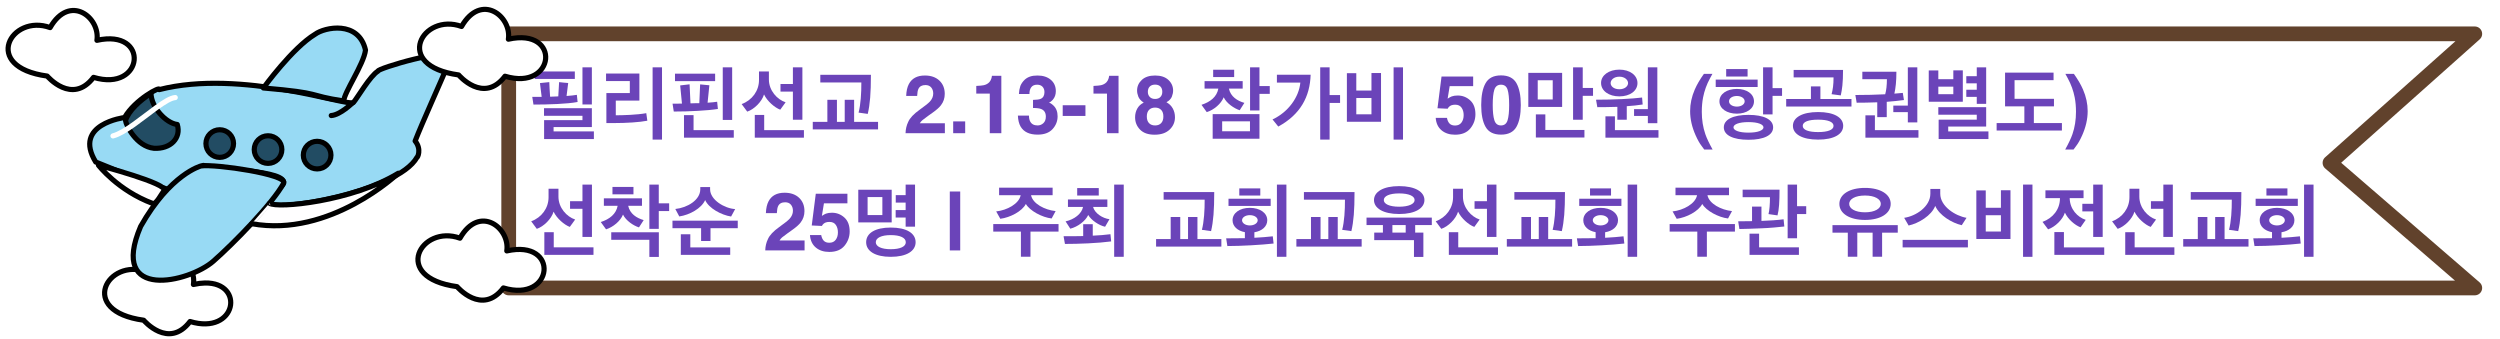 <?xml version="1.0" encoding="UTF-8" standalone="no"?>
<!DOCTYPE svg PUBLIC "-//W3C//DTD SVG 1.1//EN" "http://www.w3.org/Graphics/SVG/1.1/DTD/svg11.dtd">
<!-- Created with Vectornator (http://vectornator.io/) -->
<svg height="100%" stroke-miterlimit="10" style="fill-rule:nonzero;clip-rule:evenodd;stroke-linecap:round;stroke-linejoin:round;" version="1.1" viewBox="0 0 3391.04 460.366" width="100%" xml:space="preserve" xmlns="http://www.w3.org/2000/svg" xmlns:vectornator="http://vectornator.io" xmlns:xlink="http://www.w3.org/1999/xlink">
<defs>
<clipPath id="TextBounds">
<rect height="341.831" width="2487.9" x="717.053" y="73.68"/>
</clipPath>
<filter color-interpolation-filters="sRGB" filterUnits="userSpaceOnUse" height="71.579" id="Filter" width="104.016" x="143.466" y="122.552">
<feGaussianBlur in="SourceGraphic" result="Blur" stdDeviation="2.515"/>
</filter>
</defs>
<style type="text/css">
#cloud-1{
    display: inline-block;
    animation: cloud-a 2s ease-in-out infinite;
    animation-direction: alternate;
    animation-delay: 0.2s;
}
#cloud-2{
    display: inline-block;
    animation: cloud-a 2.1s ease-in-out infinite;
    animation-direction: alternate;
    animation-delay: 0.3s;
}
#cloud-3{
    display: inline-block;
    animation: cloud 1.3s ease-in-out infinite;
    animation-direction: alternate;
    animation-delay: 0.6s;
}
#cloud-4{
    display: inline-block;
    animation: cloud-a 1.5s ease-in-out infinite;
    animation-direction: alternate;
    animation-delay: 0.1s;
}
@keyframes cloud {
  from { transform: translate(0rem, 0rem); }
  to { transform: translate(3rem, 3rem); }
}
@keyframes cloud-a {
  from { transform: translate(-2rem, -2rem); }
  to { transform: translate(0rem, 0rem); }
}
</style>
<g id="레이어-2" vectornator:layerName="레이어 2">
<path d="M690.025 45.906L3356.83 45.906L3160.43 220.88L3356.83 390.591L690.025 390.591L690.025 45.906Z" fill="#ffffff" fill-rule="nonzero" opacity="1" stroke="#61422c" stroke-linecap="butt" stroke-linejoin="round" stroke-width="20"/>
<g fill="#6b44b9" opacity="1" stroke="none">
<path clip-path="url(#TextBounds)" d="M805.563 188.6L805.563 178.26L750.893 178.26L750.893 172.32L802.813 172.32L802.813 146.8L737.913 146.8L737.913 157.03L790.053 157.03L790.053 162.97L738.023 162.97L738.023 188.6L805.563 188.6ZM783.453 138.33L782.463 128.65C778.833 129.31 774.103 129.75 768.493 130.19L770.693 112.59C766.513 112.37 762.443 111.82 758.373 111.38L757.273 130.74C753.863 130.96 750.013 131.07 746.163 131.18C745.723 124.47 745.283 117.98 745.063 111.38C740.773 111.82 736.593 112.37 732.413 112.7C733.183 118.86 733.843 125.13 734.723 131.4L721.963 131.4L723.613 141.85C744.073 141.85 770.033 140.97 783.453 138.33ZM802.813 141.74L802.813 91.36L790.053 91.36L790.053 141.74L802.813 141.74ZM779.713 107.09L779.713 96.97L725.263 96.97L725.263 107.09L779.713 107.09Z"/>
<path clip-path="url(#TextBounds)" d="M885.203 91.36L885.203 189.37L897.963 189.37L897.963 91.36L885.203 91.36ZM876.623 153.51C864.083 155.82 844.613 156.37 835.263 156.37L835.263 136.46L867.273 136.46L867.273 99.72L822.063 99.72L822.063 109.95L854.293 109.95L854.293 126.23L822.503 126.23L822.503 166.93L832.843 166.93C849.453 166.93 867.713 165.83 878.053 163.74L876.623 153.51Z"/>
<path clip-path="url(#TextBounds)" d="M973.753 147.79L972.763 138C969.463 138.55 964.953 138.99 959.783 139.32C960.663 131.4 961.433 123.48 962.203 115.67C958.023 115.34 953.843 114.9 949.663 114.46C949.333 122.82 949.003 131.51 948.563 139.98L943.723 139.98L936.573 140.2C936.133 131.62 935.693 122.93 935.363 114.35L922.603 115.89C923.483 124.03 924.143 132.39 925.023 140.53C920.843 140.64 916.553 140.64 912.263 140.64L913.913 151.31C934.593 151.31 960.333 149.99 973.753 147.79ZM995.313 186.73L995.313 176.5L940.753 176.5L940.753 156.15L927.773 156.15L927.773 186.73L995.313 186.73ZM993.113 162.64L993.113 91.36L980.353 91.36L980.353 162.64L993.113 162.64ZM970.013 110.06L970.013 99.94L915.563 99.94L915.563 110.06L970.013 110.06Z"/>
<path clip-path="url(#TextBounds)" d="M1065.6 138.77C1054.16 135.03 1042.94 122.82 1042.94 107.86L1042.94 96.97L1029.52 96.97L1029.52 108.52C1029.52 123.15 1020.28 135.91 1005.98 141.19L1013.57 151.42C1022.81 148.34 1033.37 138.11 1036.34 128.1C1040.63 137.23 1050.86 146.03 1058.34 148.78C1060.65 145.48 1063.18 142.18 1065.6 138.77ZM1088.37 162.42L1088.37 91.36L1075.5 91.36L1075.5 113.91L1058.67 113.91L1058.67 124.25L1075.5 124.25L1075.5 162.42L1088.37 162.42ZM1090.46 186.73L1090.46 176.5L1036.56 176.5L1036.56 155.93L1023.8 155.93L1023.8 186.73L1090.46 186.73Z"/>
<path clip-path="url(#TextBounds)" d="M1191 175.51L1191 165.28L1158.55 165.28L1158.55 135.36L1145.79 135.36L1145.79 165.28L1135.23 165.28L1135.23 135.36L1122.25 135.36L1122.25 165.28L1102.45 165.28L1102.45 175.51L1191 175.51ZM1181.32 101.48L1112.68 101.48L1112.68 111.82L1168.34 111.82C1168.45 125.9 1167.46 141.74 1164.6 152.74L1177.03 154.5C1180.11 141.41 1181.32 126.34 1181.32 101.48Z"/>
<path clip-path="url(#TextBounds)" d="M1263.11 118.644C1261.28 116.459 1258.67 115.367 1255.27 115.367C1250.61 115.367 1247.44 117.104 1245.76 120.577C1244.79 122.582 1244.22 125.769 1244.04 130.138L1229.16 130.138C1229.41 123.513 1230.61 118.16 1232.76 114.078C1236.84 106.308 1244.09 102.423 1254.51 102.423C1262.75 102.423 1269.3 104.706 1274.17 109.271C1279.04 113.836 1281.48 119.879 1281.48 127.398C1281.48 133.163 1279.76 138.284 1276.32 142.76C1274.06 145.732 1270.36 149.044 1265.2 152.696L1259.08 157.047C1255.25 159.768 1252.62 161.738 1251.21 162.955C1249.8 164.173 1248.6 165.587 1247.64 167.198L1281.64 167.198L1281.64 180.68L1228.3 180.68C1228.45 175.094 1229.65 169.991 1231.9 165.372C1234.09 160.18 1239.24 154.684 1247.37 148.883C1254.42 143.834 1258.99 140.217 1261.07 138.033C1264.25 134.631 1265.85 130.908 1265.85 126.861C1265.85 123.567 1264.93 120.828 1263.11 118.644Z"/>
<path clip-path="url(#TextBounds)" d="M1292.92 164.674L1309.19 164.674L1309.19 180.68L1292.92 180.68L1292.92 164.674Z"/>
<path clip-path="url(#TextBounds)" d="M1358.23 180.68L1342.55 180.68L1342.55 126.969L1324.23 126.969L1324.23 116.549C1329.06 116.334 1332.45 116.012 1334.38 115.582C1337.46 114.902 1339.97 113.541 1341.9 111.5C1343.23 110.103 1344.23 108.242 1344.91 105.914C1345.3 104.518 1345.5 103.479 1345.5 102.799L1358.23 102.799L1358.23 180.68Z"/>
<path clip-path="url(#TextBounds)" d="M1398.83 118.321C1397.12 120.613 1396.29 123.674 1396.36 127.506L1382.08 127.506C1382.22 123.639 1382.88 119.968 1384.06 116.495C1385.32 113.451 1387.29 110.641 1389.97 108.062C1391.98 106.236 1394.36 104.84 1397.12 103.873C1399.87 102.906 1403.26 102.423 1407.27 102.423C1414.71 102.423 1420.72 104.347 1425.29 108.197C1429.85 112.046 1432.14 117.211 1432.14 123.692C1432.14 128.276 1430.77 132.143 1428.05 135.294C1426.33 137.263 1424.54 138.606 1422.68 139.322C1424.08 139.322 1426.08 140.522 1428.7 142.921C1432.6 146.537 1434.55 151.479 1434.55 157.745C1434.55 164.334 1432.27 170.125 1427.7 175.121C1423.14 180.116 1416.38 182.613 1407.43 182.613C1396.4 182.613 1388.74 179.015 1384.44 171.817C1382.18 167.986 1380.93 162.973 1380.68 156.778L1395.72 156.778C1395.72 159.894 1396.22 162.472 1397.22 164.513C1399.09 168.272 1402.47 170.152 1407.37 170.152C1410.38 170.152 1413.01 169.123 1415.24 167.064C1417.48 165.005 1418.6 162.042 1418.6 158.175C1418.6 153.054 1416.52 149.635 1412.37 147.916C1410.01 146.949 1406.28 146.466 1401.2 146.466L1401.2 135.509C1406.17 135.437 1409.65 134.954 1411.62 134.059C1415.02 132.555 1416.72 129.511 1416.72 124.928C1416.72 121.956 1415.85 119.539 1414.12 117.677C1412.38 115.815 1409.93 114.884 1406.78 114.884C1403.17 114.884 1400.52 116.03 1398.83 118.321Z"/>
<path clip-path="url(#TextBounds)" d="M1441.48 142.76L1472.31 142.76L1472.31 157.262L1441.48 157.262L1441.48 142.76Z"/>
<path clip-path="url(#TextBounds)" d="M1517.21 180.68L1501.53 180.68L1501.53 126.969L1483.21 126.969L1483.21 116.549C1488.05 116.334 1491.43 116.012 1493.37 115.582C1496.45 114.902 1498.95 113.541 1500.89 111.5C1502.21 110.103 1503.21 108.242 1503.89 105.914C1504.29 104.518 1504.48 103.479 1504.48 102.799L1517.21 102.799L1517.21 180.68Z"/>
<path clip-path="url(#TextBounds)" d="M1546.38 175.792C1541.9 171.209 1539.66 165.641 1539.66 159.088C1539.66 154.719 1540.66 150.763 1542.65 147.218C1544.63 143.673 1547.54 141.005 1551.37 139.215C1547.61 136.708 1545.17 133.996 1544.04 131.078C1542.91 128.159 1542.35 125.429 1542.35 122.887C1542.35 117.229 1544.48 112.404 1548.74 108.412C1553 104.419 1559.02 102.423 1566.79 102.423C1574.56 102.423 1580.57 104.419 1584.84 108.412C1589.1 112.404 1591.23 117.229 1591.23 122.887C1591.23 125.429 1590.66 128.159 1589.54 131.078C1588.41 133.996 1585.96 136.529 1582.2 138.678C1586.03 140.826 1588.92 143.673 1590.85 147.218C1592.78 150.763 1593.75 154.719 1593.75 159.088C1593.75 165.641 1591.33 171.218 1586.47 175.819C1581.62 180.42 1574.85 182.721 1566.14 182.721C1557.44 182.721 1550.85 180.411 1546.38 175.792ZM1555.56 158.067C1555.56 161.899 1556.56 164.871 1558.54 166.983C1560.53 169.096 1563.28 170.152 1566.79 170.152C1570.3 170.152 1573.05 169.096 1575.03 166.983C1577.02 164.871 1578.01 161.899 1578.01 158.067C1578.01 154.093 1577 151.076 1574.98 149.017C1572.96 146.958 1570.23 145.929 1566.79 145.929C1563.35 145.929 1560.62 146.958 1558.6 149.017C1556.57 151.076 1555.56 154.093 1555.56 158.067ZM1559.59 131.534C1561.31 133.325 1563.71 134.22 1566.79 134.22C1569.9 134.22 1572.31 133.325 1574.01 131.534C1575.71 129.744 1576.56 127.434 1576.56 124.605C1576.56 121.526 1575.71 119.118 1574.01 117.381C1572.31 115.645 1569.9 114.776 1566.79 114.776C1563.71 114.776 1561.3 115.645 1559.56 117.381C1557.83 119.118 1556.96 121.526 1556.96 124.605C1556.96 127.434 1557.84 129.744 1559.59 131.534Z"/>
<path clip-path="url(#TextBounds)" d="M1708.36 188.16L1708.36 154.83L1644.89 154.83L1644.89 188.16L1708.36 188.16ZM1633.89 120.18L1652.59 120.18C1650.5 131.4 1641.81 138.22 1629.71 142.18C1632.13 145.48 1634.55 148.78 1636.86 152.08C1646.54 149.11 1656.33 140.75 1659.85 131.95C1663.81 140.31 1674.04 147.02 1681.52 149.55L1687.9 139.54C1678.33 136.79 1669.2 131.07 1666.89 120.18L1685.59 120.18L1685.59 110.06L1633.89 110.06L1633.89 120.18ZM1722.33 127.33L1722.33 116.77L1708.36 116.77L1708.36 91.36L1695.6 91.36L1695.6 149.88L1708.36 149.88L1708.36 127.33L1722.33 127.33ZM1695.49 178.04L1657.76 178.04L1657.76 164.62L1695.49 164.62L1695.49 178.04ZM1645.55 104.56L1674.04 104.56L1674.04 94.55L1645.55 94.55L1645.55 104.56Z"/>
<path clip-path="url(#TextBounds)" d="M1817.7 139.65L1817.7 128.98L1803.51 128.98L1803.51 91.36L1790.75 91.36L1790.75 189.37L1803.51 189.37L1803.51 139.65L1817.7 139.65ZM1777.77 101.37L1732.01 101.37L1732.01 112.04L1763.8 112.04C1762.04 131.62 1747.41 152.19 1726.07 161.98L1733.88 171.66C1763.91 155.38 1776.89 130.96 1777.77 101.37Z"/>
<path clip-path="url(#TextBounds)" d="M1903.06 189.37L1903.06 91.36L1890.3 91.36L1890.3 189.37L1903.06 189.37ZM1873.25 165.17L1873.25 99.06L1860.27 99.06L1860.27 122.82L1839.7 122.82L1839.7 99.28L1826.94 99.28L1826.94 165.17L1873.25 165.17ZM1860.27 155.05L1839.7 155.05L1839.7 132.94L1860.27 132.94L1860.27 155.05Z"/>
<path clip-path="url(#TextBounds)" d="M1973.84 142.008C1971.98 142.008 1970.37 142.241 1969.01 142.706C1966.61 143.565 1964.8 145.159 1963.58 147.486L1949.83 146.842L1955.31 103.819L1998.22 103.819L1998.22 116.817L1966.37 116.817L1963.58 133.844C1965.94 132.304 1967.79 131.284 1969.11 130.782C1971.33 129.959 1974.04 129.547 1977.22 129.547C1983.67 129.547 1989.29 131.713 1994.09 136.046C1998.89 140.379 2001.29 146.681 2001.29 154.952C2001.29 162.149 1998.98 168.577 1994.36 174.234C1989.74 179.892 1982.83 182.721 1973.63 182.721C1966.21 182.721 1960.13 180.733 1955.36 176.759C1950.6 172.784 1947.95 167.145 1947.41 159.84L1962.67 159.84C1963.28 163.17 1964.44 165.739 1966.16 167.547C1967.88 169.356 1970.38 170.26 1973.68 170.26C1977.47 170.26 1980.37 168.926 1982.35 166.258C1984.34 163.591 1985.33 160.234 1985.33 156.187C1985.33 152.213 1984.4 148.856 1982.54 146.117C1980.68 143.377 1977.78 142.008 1973.84 142.008Z"/>
<path clip-path="url(#TextBounds)" d="M2035.98 182.613C2026.07 182.613 2019.11 179.14 2015.12 172.193C2011.12 165.247 2009.13 155.346 2009.13 142.491C2009.13 129.636 2011.12 119.718 2015.12 112.735C2019.11 105.753 2026.07 102.262 2035.98 102.262C2045.9 102.262 2052.87 105.753 2056.88 112.735C2060.85 119.718 2062.84 129.636 2062.84 142.491C2062.84 155.346 2060.84 165.247 2056.85 172.193C2052.86 179.14 2045.9 182.613 2035.98 182.613ZM2044.95 163.009C2046.35 158.282 2047.05 151.443 2047.05 142.491C2047.05 133.11 2046.34 126.163 2044.93 121.651C2043.51 117.14 2040.53 114.884 2035.98 114.884C2031.44 114.884 2028.43 117.14 2026.96 121.651C2025.49 126.163 2024.76 133.11 2024.76 142.491C2024.76 151.443 2025.49 158.291 2026.96 163.036C2028.43 167.78 2031.44 170.152 2035.98 170.152C2040.53 170.152 2043.52 167.771 2044.95 163.009Z"/>
<path clip-path="url(#TextBounds)" d="M2146.84 91.36L2133.75 91.36L2133.75 162.42L2146.84 162.42L2146.84 129.97L2160.81 129.97L2160.81 119.3L2146.84 119.3L2146.84 91.36ZM2149.15 186.51L2149.15 176.28L2096.13 176.28L2096.13 155.16L2083.26 155.16L2083.26 186.51L2149.15 186.51ZM2118.9 145.04L2118.9 98.84L2073.03 98.84L2073.03 145.04L2118.9 145.04ZM2106.14 134.92L2085.79 134.92L2085.79 108.85L2106.14 108.85L2106.14 134.92Z"/>
<path clip-path="url(#TextBounds)" d="M2221.09 112.7C2221.09 102.14 2210.86 94.44 2196.56 94.44C2182.26 94.44 2171.7 102.14 2171.7 112.48C2171.7 123.26 2182.26 130.74 2196.56 130.74C2210.86 130.74 2221.09 123.26 2221.09 112.7ZM2216.47 157.25L2235.17 157.25L2235.17 167.15L2248.04 167.15L2248.04 91.36L2235.17 91.36L2235.17 148.01L2216.47 148.01L2216.47 157.25ZM2249.58 186.73L2249.58 176.5L2190.51 176.5L2190.51 157.8L2177.64 157.8L2177.64 186.73L2249.58 186.73ZM2206.57 162.42L2206.57 144.05C2214.16 143.5 2221.42 142.84 2228.13 141.74L2227.36 132.28C2213.61 134.04 2188.97 135.25 2164.88 135.25C2165.54 138.55 2166.09 142.07 2166.64 145.37C2174.01 145.37 2183.58 145.26 2193.81 144.93L2193.81 162.42L2206.57 162.42ZM2208.33 112.7C2208.33 116.99 2203.82 121.06 2196.56 121.06C2189.08 121.06 2184.68 116.99 2184.68 112.7C2184.68 108.41 2189.08 104.01 2196.56 104.01C2203.82 104.01 2208.33 108.41 2208.33 112.7Z"/>
<path clip-path="url(#TextBounds)" d="M2311.68 202.862L2307.87 197.652C2305.4 194.501 2302.77 189.811 2299.98 183.58C2295 172.444 2292.51 161.487 2292.51 150.709C2292.51 140.898 2294.6 131.158 2298.79 121.49C2301.62 114.902 2305.76 107.812 2311.2 100.221L2322.75 100.221L2319.47 106.236C2314.96 114.508 2311.83 123.173 2310.07 132.232C2308.93 138.176 2308.35 144.658 2308.35 151.676C2308.35 162.633 2309.95 172.713 2313.13 181.915C2315 187.358 2318.29 194.34 2323.02 202.862L2311.68 202.862Z"/>
<path clip-path="url(#TextBounds)" d="M2417.2 130.08L2417.2 119.52L2404.33 119.52L2404.33 91.36L2391.46 91.36L2391.46 155.16L2404.33 155.16L2404.33 130.08L2417.2 130.08ZM2405.1 172.76C2405.1 162.09 2392.56 155.82 2371.66 155.82C2350.76 155.82 2338.22 162.09 2338.22 172.76C2338.22 183.43 2350.76 189.59 2371.66 189.59C2392.56 189.59 2405.1 183.43 2405.1 172.76ZM2371.66 165.61C2384.53 165.61 2392.01 168.69 2392.01 172.76C2392.01 176.83 2384.53 179.91 2371.66 179.91C2358.68 179.91 2351.31 176.83 2351.31 172.76C2351.31 168.69 2358.68 165.61 2371.66 165.61ZM2384.09 117.98L2384.09 107.97L2327.22 107.97L2327.22 117.98L2384.09 117.98ZM2341.41 103.79L2370.45 103.79L2370.45 93.67L2341.41 93.67L2341.41 103.79ZM2379.14 137.45C2379.14 127.33 2369.24 120.62 2355.93 120.62C2342.4 120.62 2332.28 127.33 2332.28 137.45C2332.28 147.46 2342.4 154.17 2355.93 154.17C2369.24 154.17 2379.14 147.46 2379.14 137.45ZM2345.26 137.45C2345.26 133.05 2349.99 130.19 2355.93 130.19C2361.54 130.19 2366.49 133.05 2366.49 137.45C2366.49 141.74 2361.54 144.6 2355.93 144.6C2350.1 144.6 2345.26 141.74 2345.26 137.45Z"/>
<path clip-path="url(#TextBounds)" d="M2500.14 170.67C2500.14 159.34 2487.71 151.97 2466.15 151.97C2444.48 151.97 2431.94 159.34 2431.94 170.67C2431.94 182 2444.48 189.37 2466.15 189.37C2487.71 189.37 2500.14 182 2500.14 170.67ZM2511.36 144.49L2511.36 134.26L2469.23 134.26L2469.23 117.21L2456.36 117.21L2456.36 134.26L2422.81 134.26L2422.81 144.49L2511.36 144.49ZM2499.92 94.88L2432.93 94.88L2432.93 105L2487.05 105C2487.05 115.34 2486.06 121.17 2484.41 127.77C2488.59 128.21 2492.77 128.87 2496.84 129.42C2498.6 121.39 2499.92 113.14 2499.92 94.88ZM2487.05 170.78C2487.05 176.28 2478.91 179.14 2466.15 179.14C2453.28 179.14 2445.25 176.28 2445.25 170.78C2445.25 165.06 2453.28 162.31 2466.15 162.31C2478.91 162.31 2487.05 165.06 2487.05 170.78Z"/>
<path clip-path="url(#TextBounds)" d="M2559.21 158.9L2559.21 138.11C2567.46 137.45 2575.6 136.68 2582.53 135.69L2580.99 126.01C2577.8 126.34 2574.06 126.67 2569.55 127C2571.31 119.3 2572.3 110.17 2572.3 97.3L2526.1 97.3L2526.1 107.42L2559.43 107.42C2559.43 115.89 2558.55 122.71 2557.12 127.88C2544.69 128.54 2530.17 128.87 2516.64 128.87C2517.19 132.39 2517.74 135.8 2518.4 139.32C2525.66 139.32 2535.67 139.21 2546.34 138.77L2546.34 158.9L2559.21 158.9ZM2568.12 152.08L2587.81 152.08L2587.81 166.05L2600.68 166.05L2600.68 91.36L2587.81 91.36L2587.81 143.28L2568.12 143.28L2568.12 152.08ZM2602.22 186.73L2602.22 176.5L2543.15 176.5L2543.15 156.48L2530.28 156.48L2530.28 186.73L2602.22 186.73Z"/>
<path clip-path="url(#TextBounds)" d="M2694.07 140.86L2694.07 91.36L2681.31 91.36L2681.31 103.35L2667.12 103.35L2667.12 113.03L2681.31 113.03L2681.31 121.72L2667.12 121.72L2667.12 131.4L2681.31 131.4L2681.31 140.86L2694.07 140.86ZM2697.15 188.6L2697.15 178.26L2642.59 178.26L2642.59 171.66L2694.07 171.66L2694.07 145.37L2629.17 145.37L2629.17 155.6L2681.31 155.6L2681.31 162.31L2629.61 162.31L2629.61 188.6L2697.15 188.6ZM2662.39 138L2662.39 95.43L2649.52 95.43L2649.52 107.42L2629.17 107.42L2629.17 95.54L2616.19 95.54L2616.19 138L2662.39 138ZM2649.52 127.77L2629.17 127.77L2629.17 117.54L2649.52 117.54L2649.52 127.77Z"/>
<path clip-path="url(#TextBounds)" d="M2786.03 144.27L2786.03 134.04L2732.57 134.04L2732.57 108.74L2785.48 108.74L2785.48 98.51L2719.7 98.51L2719.7 144.27L2745.88 144.27L2745.88 166.93L2708.26 166.93L2708.26 177.05L2796.81 177.05L2796.81 166.93L2758.75 166.93L2758.75 144.27L2786.03 144.27Z"/>
<path clip-path="url(#TextBounds)" d="M2816.38 197.652L2812.57 202.862L2801.24 202.862C2805.96 194.34 2809.26 187.358 2811.12 181.915C2814.31 172.713 2815.9 162.633 2815.9 151.676C2815.9 144.658 2815.33 138.176 2814.18 132.232C2812.43 123.173 2809.29 114.508 2804.78 106.236L2801.51 100.221L2813.05 100.221C2818.5 107.812 2822.63 114.902 2825.46 121.49C2829.65 131.158 2831.75 140.898 2831.75 150.709C2831.75 161.487 2829.26 172.444 2824.28 183.58C2821.49 189.811 2818.85 194.501 2816.38 197.652Z"/>
<path clip-path="url(#TextBounds)" d="M780.153 297.77C768.713 294.03 757.493 281.82 757.493 266.86L757.493 255.97L744.073 255.97L744.073 267.52C744.073 282.15 734.833 294.91 720.533 300.19L728.123 310.42C737.363 307.34 747.923 297.11 750.893 287.1C755.183 296.23 765.413 305.03 772.893 307.78C775.203 304.48 777.733 301.18 780.153 297.77ZM802.923 321.42L802.923 250.36L790.053 250.36L790.053 272.91L773.223 272.91L773.223 283.25L790.053 283.25L790.053 321.42L802.923 321.42ZM805.013 345.73L805.013 335.5L751.113 335.5L751.113 314.93L738.353 314.93L738.353 345.73L805.013 345.73Z"/>
<path clip-path="url(#TextBounds)" d="M873.103 298.54C863.533 295.79 854.403 290.07 852.093 279.18L870.793 279.18L870.793 269.06L819.093 269.06L819.093 279.18L837.793 279.18C835.703 290.29 827.013 297.22 814.913 301.18C817.333 304.48 819.753 307.78 822.063 311.08C831.743 308 841.533 299.86 845.053 291.06C849.013 299.31 859.243 306.13 866.723 308.44C868.923 305.14 871.013 301.84 873.103 298.54ZM829.103 315.04L829.103 325.27L880.803 325.27L880.803 348.48L893.673 348.48L893.673 315.04L829.103 315.04ZM907.643 286.33L907.643 275.77L893.563 275.77L893.563 250.36L880.803 250.36L880.803 310.42L893.563 310.42L893.563 286.33L907.643 286.33ZM830.753 263.56L859.243 263.56L859.243 253.55L830.753 253.55L830.753 263.56Z"/>
<path clip-path="url(#TextBounds)" d="M963.743 326.92L963.743 309.54L1000.7 309.54L1000.7 299.31L912.153 299.31L912.153 309.54L950.983 309.54L950.983 326.92L963.743 326.92ZM956.483 271.37C961.433 282.59 978.593 291.72 991.683 293.7L997.183 283.58C983.103 282.81 963.193 271.26 963.193 256.74L963.193 253.77L949.883 253.77L949.883 256.74C949.883 271.26 932.393 281.82 916.003 283.47L921.393 293.59C935.583 291.5 951.533 282.59 956.483 271.37ZM990.473 345.73L990.473 335.61L936.353 335.61L936.353 317.79L923.483 317.79L923.483 345.73L990.473 345.73Z"/>
<path clip-path="url(#TextBounds)" d="M1072.81 277.644C1070.98 275.459 1068.37 274.367 1064.97 274.367C1060.31 274.367 1057.14 276.104 1055.46 279.577C1054.49 281.582 1053.92 284.769 1053.74 289.138L1038.86 289.138C1039.11 282.513 1040.31 277.16 1042.46 273.078C1046.54 265.308 1053.79 261.423 1064.21 261.423C1072.45 261.423 1079 263.706 1083.87 268.271C1088.74 272.836 1091.18 278.879 1091.18 286.398C1091.18 292.163 1089.46 297.284 1086.02 301.76C1083.76 304.732 1080.06 308.044 1074.9 311.696L1068.78 316.047C1064.95 318.768 1062.32 320.738 1060.91 321.955C1059.5 323.173 1058.3 324.587 1057.34 326.198L1091.34 326.198L1091.34 339.68L1038 339.68C1038.15 334.094 1039.35 328.991 1041.6 324.372C1043.79 319.18 1048.94 313.684 1057.07 307.883C1064.12 302.834 1068.69 299.217 1070.77 297.033C1073.95 293.631 1075.55 289.908 1075.55 285.861C1075.55 282.567 1074.63 279.828 1072.81 277.644Z"/>
<path clip-path="url(#TextBounds)" d="M1125.07 301.008C1123.21 301.008 1121.59 301.241 1120.23 301.706C1117.83 302.565 1116.03 304.159 1114.81 306.486L1101.06 305.842L1106.54 262.819L1149.45 262.819L1149.45 275.817L1117.6 275.817L1114.81 292.844C1117.17 291.304 1119.02 290.284 1120.34 289.782C1122.56 288.959 1125.26 288.547 1128.45 288.547C1134.9 288.547 1140.52 290.713 1145.32 295.046C1150.11 299.379 1152.51 305.681 1152.51 313.952C1152.51 321.149 1150.2 327.577 1145.59 333.234C1140.97 338.892 1134.06 341.721 1124.85 341.721C1117.44 341.721 1111.35 339.733 1106.59 335.759C1101.83 331.784 1099.18 326.145 1098.64 318.84L1113.9 318.84C1114.5 322.17 1115.67 324.739 1117.39 326.547C1119.11 328.356 1121.61 329.26 1124.91 329.26C1128.7 329.26 1131.59 327.926 1133.58 325.258C1135.57 322.591 1136.56 319.234 1136.56 315.187C1136.56 311.213 1135.63 307.856 1133.77 305.117C1131.91 302.377 1129.01 301.008 1125.07 301.008Z"/>
<path clip-path="url(#TextBounds)" d="M1228.42 274.78L1228.42 284.9L1214.89 284.9L1214.89 295.02L1228.42 295.02L1228.42 307.45L1241.18 307.45L1241.18 250.36L1228.42 250.36L1228.42 264.66L1215 264.66L1215 274.78L1228.42 274.78ZM1209.5 301.62L1209.5 257.4L1164.18 257.4L1164.18 301.62L1209.5 301.62ZM1196.85 291.72L1176.83 291.72L1176.83 267.3L1196.85 267.3L1196.85 291.72ZM1241.95 328.57C1241.95 316.25 1229.63 308.66 1208.18 308.66C1187.06 308.66 1174.85 316.25 1174.85 328.57C1174.85 340.56 1187.06 348.37 1208.18 348.37C1229.63 348.37 1241.95 340.56 1241.95 328.57ZM1208.18 318.89C1221.27 318.89 1228.64 322.63 1228.64 328.57C1228.64 334.4 1221.27 338.03 1208.18 338.03C1195.64 338.03 1187.94 334.4 1187.94 328.57C1187.94 322.63 1195.64 318.89 1208.18 318.89Z"/>
<path clip-path="url(#TextBounds)" d="M1288.32 339.68L1288.32 259.758L1302.45 259.758L1302.45 339.68L1288.32 339.68Z"/>
<path clip-path="url(#TextBounds)" d="M1356.84 296.78C1370.26 295.02 1386.32 286.66 1391.49 276.65C1396.88 286 1413.71 294.91 1426.47 296.34C1428.23 293.04 1430.1 289.74 1431.86 286.33C1417.23 284.79 1400.84 276.43 1398.53 264.77L1427.79 264.77L1427.79 254.54L1355.19 254.54L1355.19 264.77L1384.45 264.77C1382.25 276.43 1365.97 285.23 1351.23 286.77L1356.84 296.78ZM1397.76 348.26L1397.76 314.16L1435.82 314.16L1435.82 303.93L1347.27 303.93L1347.27 314.16L1384.78 314.16L1384.78 348.26L1397.76 348.26Z"/>
<path clip-path="url(#TextBounds)" d="M1448.58 280.72L1469.04 280.72C1467.28 289.96 1457.16 297.66 1445.39 300.3L1451.77 310.2C1461.78 307.67 1472.34 299.86 1476.08 291.61C1480.15 298.65 1490.71 305.8 1498.96 307.56C1500.94 304.15 1502.92 300.63 1504.9 297.33C1495.33 296.12 1484.77 289.08 1482.68 280.72L1502.04 280.72L1502.04 270.6L1448.58 270.6L1448.58 280.72ZM1524.26 250.36L1511.28 250.36L1511.28 348.37L1524.26 348.37L1524.26 250.36ZM1506.22 317.68C1499.18 318.56 1491.04 319.33 1482.24 319.66L1482.24 304.15L1469.26 304.15L1469.26 320.21C1460.68 320.43 1451.66 320.43 1442.64 320.43L1444.51 330.88C1462.88 330.88 1489.39 329.89 1507.21 327.47L1506.22 317.68ZM1461.12 265.21L1490.38 265.21L1490.38 255.09L1461.12 255.09L1461.12 265.21Z"/>
<path clip-path="url(#TextBounds)" d="M1656.68 334.51L1656.68 324.28L1624.23 324.28L1624.23 294.36L1611.47 294.36L1611.47 324.28L1600.91 324.28L1600.91 294.36L1587.93 294.36L1587.93 324.28L1568.13 324.28L1568.13 334.51L1656.68 334.51ZM1647 260.48L1578.36 260.48L1578.36 270.82L1634.02 270.82C1634.13 284.9 1633.14 300.74 1630.28 311.74L1642.71 313.5C1645.79 300.41 1647 285.34 1647 260.48Z"/>
<path clip-path="url(#TextBounds)" d="M1718.94 298.76C1718.94 288.75 1708.93 281.93 1695.29 281.93C1681.76 281.93 1671.86 288.75 1671.86 298.76C1671.86 307.01 1678.57 313.06 1688.58 314.93L1688.58 323.07C1680.11 323.18 1671.53 323.29 1663.17 323.29L1664.82 333.74C1683.19 333.74 1710.8 332.2 1727.52 330.33L1726.42 320.54C1719.27 321.42 1710.69 321.97 1701.45 322.52L1701.45 315.04C1711.79 313.39 1718.94 307.23 1718.94 298.76ZM1744.9 250.36L1732.03 250.36L1732.03 348.37L1744.9 348.37L1744.9 250.36ZM1723.56 279.29L1723.56 269.61L1666.36 269.61L1666.36 279.29L1723.56 279.29ZM1680.99 265.21L1709.48 265.21L1709.48 255.53L1680.99 255.53L1680.99 265.21ZM1705.96 298.76C1705.96 302.5 1701.56 305.8 1695.29 305.8C1689.13 305.8 1684.73 302.5 1684.73 298.76C1684.73 295.02 1689.13 291.83 1695.29 291.83C1701.56 291.83 1705.96 295.02 1705.96 298.76Z"/>
<path clip-path="url(#TextBounds)" d="M1846.98 334.51L1846.98 324.28L1814.53 324.28L1814.53 294.36L1801.77 294.36L1801.77 324.28L1791.21 324.28L1791.21 294.36L1778.23 294.36L1778.23 324.28L1758.43 324.28L1758.43 334.51L1846.98 334.51ZM1837.3 260.48L1768.66 260.48L1768.66 270.82L1824.32 270.82C1824.43 284.9 1823.44 300.74 1820.58 311.74L1833.01 313.5C1836.09 300.41 1837.3 285.34 1837.3 260.48Z"/>
<path clip-path="url(#TextBounds)" d="M1864.03 315.48L1864.03 325.71L1917.93 325.71L1917.93 348.48L1930.69 348.48L1930.69 315.48L1919.58 315.48L1919.58 305.25L1942.13 305.25L1942.13 295.13L1853.58 295.13L1853.58 305.25L1875.8 305.25L1875.8 315.48L1864.03 315.48ZM1863.7 271.37C1863.7 282.26 1875.91 290.29 1897.91 290.29C1919.91 290.29 1932.12 282.26 1932.12 271.37C1932.12 260.37 1919.91 252.45 1897.8 252.45C1875.91 252.45 1863.7 260.37 1863.7 271.37ZM1877.01 271.37C1877.01 265.98 1884.6 262.35 1897.8 262.35C1911.22 262.35 1918.81 265.98 1918.81 271.37C1918.81 276.65 1910.78 280.39 1897.8 280.39C1884.6 280.39 1877.01 276.65 1877.01 271.37ZM1888.67 305.25L1906.71 305.25L1906.71 315.48L1888.67 315.48L1888.67 305.25Z"/>
<path clip-path="url(#TextBounds)" d="M2007.03 297.77C1995.59 294.03 1984.37 281.82 1984.37 266.86L1984.37 255.97L1970.95 255.97L1970.95 267.52C1970.95 282.15 1961.71 294.91 1947.41 300.19L1955 310.42C1964.24 307.34 1974.8 297.11 1977.77 287.1C1982.06 296.23 1992.29 305.03 1999.77 307.78C2002.08 304.48 2004.61 301.18 2007.03 297.77ZM2029.8 321.42L2029.8 250.36L2016.93 250.36L2016.93 272.91L2000.1 272.91L2000.1 283.25L2016.93 283.25L2016.93 321.42L2029.8 321.42ZM2031.89 345.73L2031.89 335.5L1977.99 335.5L1977.99 314.93L1965.23 314.93L1965.23 345.73L2031.89 345.73Z"/>
<path clip-path="url(#TextBounds)" d="M2132.43 334.51L2132.43 324.28L2099.98 324.28L2099.98 294.36L2087.22 294.36L2087.22 324.28L2076.66 324.28L2076.66 294.36L2063.68 294.36L2063.68 324.28L2043.88 324.28L2043.88 334.51L2132.43 334.51ZM2122.75 260.48L2054.11 260.48L2054.11 270.82L2109.77 270.82C2109.88 284.9 2108.89 300.74 2106.03 311.74L2118.46 313.5C2121.54 300.41 2122.75 285.34 2122.75 260.48Z"/>
<path clip-path="url(#TextBounds)" d="M2194.69 298.76C2194.69 288.75 2184.68 281.93 2171.04 281.93C2157.51 281.93 2147.61 288.75 2147.61 298.76C2147.61 307.01 2154.32 313.06 2164.33 314.93L2164.33 323.07C2155.86 323.18 2147.28 323.29 2138.92 323.29L2140.57 333.74C2158.94 333.74 2186.55 332.2 2203.27 330.33L2202.17 320.54C2195.02 321.42 2186.44 321.97 2177.2 322.52L2177.2 315.04C2187.54 313.39 2194.69 307.23 2194.69 298.76ZM2220.65 250.36L2207.78 250.36L2207.78 348.37L2220.65 348.37L2220.65 250.36ZM2199.31 279.29L2199.31 269.61L2142.11 269.61L2142.11 279.29L2199.31 279.29ZM2156.74 265.21L2185.23 265.21L2185.23 255.53L2156.74 255.53L2156.74 265.21ZM2181.71 298.76C2181.71 302.5 2177.31 305.8 2171.04 305.8C2164.88 305.8 2160.48 302.5 2160.48 298.76C2160.48 295.02 2164.88 291.83 2171.04 291.83C2177.31 291.83 2181.71 295.02 2181.71 298.76Z"/>
<path clip-path="url(#TextBounds)" d="M2274.31 296.78C2287.73 295.02 2303.79 286.66 2308.96 276.65C2314.35 286 2331.18 294.91 2343.94 296.34C2345.7 293.04 2347.57 289.74 2349.33 286.33C2334.7 284.79 2318.31 276.43 2316 264.77L2345.26 264.77L2345.26 254.54L2272.66 254.54L2272.66 264.77L2301.92 264.77C2299.72 276.43 2283.44 285.23 2268.7 286.77L2274.31 296.78ZM2315.23 348.26L2315.23 314.16L2353.29 314.16L2353.29 303.93L2264.74 303.93L2264.74 314.16L2302.25 314.16L2302.25 348.26L2315.23 348.26Z"/>
<path clip-path="url(#TextBounds)" d="M2449.98 290.4L2449.98 279.73L2437.55 279.73L2437.55 250.36L2424.79 250.36L2424.79 323.18L2437.55 323.18L2437.55 290.4L2449.98 290.4ZM2440.08 345.73L2440.08 335.5L2386.07 335.5L2386.07 316.91L2373.09 316.91L2373.09 345.73L2440.08 345.73ZM2420.28 307.23L2419.29 297.44C2412.8 298.43 2398.06 299.42 2389.26 299.64L2389.26 280.28L2376.5 280.28L2376.5 299.97C2370.12 300.08 2363.52 300.19 2357.69 300.19L2359.34 310.64C2365.83 310.64 2378.48 310.09 2389.81 309.65C2400.15 309.32 2413.24 308 2420.28 307.23ZM2413.79 257.29L2363.74 257.29L2363.74 267.52L2400.81 267.52C2400.81 276.76 2400.15 285.45 2398.83 290.4L2411.04 292.16C2413.13 284.46 2413.79 273.46 2413.79 257.29Z"/>
<path clip-path="url(#TextBounds)" d="M2564.58 276.54C2564.58 263.67 2550.94 254.87 2529.71 254.87C2508.59 254.87 2494.95 263.67 2494.95 276.54C2494.95 289.52 2508.59 298.32 2529.71 298.32C2550.94 298.32 2564.58 289.52 2564.58 276.54ZM2519.26 348.26L2519.26 315.59L2540.05 315.59L2540.05 348.26L2552.92 348.26L2552.92 315.59L2574.15 315.59L2574.15 305.36L2485.6 305.36L2485.6 315.59L2506.39 315.59L2506.39 348.26L2519.26 348.26ZM2551.16 276.54C2551.16 283.03 2542.91 287.98 2529.71 287.98C2516.4 287.98 2508.26 283.03 2508.26 276.54C2508.26 270.05 2516.4 265.21 2529.71 265.21C2542.91 265.21 2551.16 270.05 2551.16 276.54Z"/>
<path clip-path="url(#TextBounds)" d="M2669.3 335.61L2669.3 325.38L2580.75 325.38L2580.75 335.61L2669.3 335.61ZM2667.43 295.46C2652.47 292.93 2631.79 280.06 2631.79 262.79L2631.79 256.3L2618.37 256.3L2618.37 262.79C2618.37 280.17 2598.9 293.15 2582.84 295.46L2588.89 305.91C2602.42 302.94 2619.91 292.49 2624.97 279.29C2630.58 292.16 2647.52 302.39 2660.94 305.47L2667.43 295.46Z"/>
<path clip-path="url(#TextBounds)" d="M2756.86 348.37L2756.86 250.36L2744.1 250.36L2744.1 348.37L2756.86 348.37ZM2727.05 324.17L2727.05 258.06L2714.07 258.06L2714.07 281.82L2693.5 281.82L2693.5 258.28L2680.74 258.28L2680.74 324.17L2727.05 324.17ZM2714.07 314.05L2693.5 314.05L2693.5 291.94L2714.07 291.94L2714.07 314.05Z"/>
<path clip-path="url(#TextBounds)" d="M2774.46 268.73L2794.15 268.73L2794.15 269.06C2794.15 283.91 2784.69 295.79 2770.5 300.96L2778.09 311.08C2787.55 307.78 2797.89 297.99 2800.86 288.42C2805.04 297.44 2814.61 305.58 2822.09 308.33L2829.13 298.21C2817.91 294.58 2807.57 283.69 2807.35 268.73L2826.16 268.73L2826.16 258.17L2774.46 258.17L2774.46 268.73ZM2852.12 321.42L2852.12 250.36L2839.25 250.36L2839.25 276.43L2824.51 276.43L2824.51 286.77L2839.25 286.77L2839.25 321.42L2852.12 321.42ZM2854.21 345.73L2854.21 335.61L2799.54 335.61L2799.54 314.82L2786.56 314.82L2786.56 345.73L2854.21 345.73Z"/>
<path clip-path="url(#TextBounds)" d="M2924.5 297.77C2913.06 294.03 2901.84 281.82 2901.84 266.86L2901.84 255.97L2888.42 255.97L2888.42 267.52C2888.42 282.15 2879.18 294.91 2864.88 300.19L2872.47 310.42C2881.71 307.34 2892.27 297.11 2895.24 287.1C2899.53 296.23 2909.76 305.03 2917.24 307.78C2919.55 304.48 2922.08 301.18 2924.5 297.77ZM2947.27 321.42L2947.27 250.36L2934.4 250.36L2934.4 272.91L2917.57 272.91L2917.57 283.25L2934.4 283.25L2934.4 321.42L2947.27 321.42ZM2949.36 345.73L2949.36 335.5L2895.46 335.5L2895.46 314.93L2882.7 314.93L2882.7 345.73L2949.36 345.73Z"/>
<path clip-path="url(#TextBounds)" d="M3049.9 334.51L3049.9 324.28L3017.45 324.28L3017.45 294.36L3004.69 294.36L3004.69 324.28L2994.13 324.28L2994.13 294.36L2981.15 294.36L2981.15 324.28L2961.35 324.28L2961.35 334.51L3049.9 334.51ZM3040.22 260.48L2971.58 260.48L2971.58 270.82L3027.24 270.82C3027.35 284.9 3026.36 300.74 3023.5 311.74L3035.93 313.5C3039.01 300.41 3040.22 285.34 3040.22 260.48Z"/>
<path clip-path="url(#TextBounds)" d="M3112.16 298.76C3112.16 288.75 3102.15 281.93 3088.51 281.93C3074.98 281.93 3065.08 288.75 3065.08 298.76C3065.08 307.01 3071.79 313.06 3081.8 314.93L3081.8 323.07C3073.33 323.18 3064.75 323.29 3056.39 323.29L3058.04 333.74C3076.41 333.74 3104.02 332.2 3120.74 330.33L3119.64 320.54C3112.49 321.42 3103.91 321.97 3094.67 322.52L3094.67 315.04C3105.01 313.39 3112.16 307.23 3112.16 298.76ZM3138.12 250.36L3125.25 250.36L3125.25 348.37L3138.12 348.37L3138.12 250.36ZM3116.78 279.29L3116.78 269.61L3059.58 269.61L3059.58 279.29L3116.78 279.29ZM3074.21 265.21L3102.7 265.21L3102.7 255.53L3074.21 255.53L3074.21 265.21ZM3099.18 298.76C3099.18 302.5 3094.78 305.8 3088.51 305.8C3082.35 305.8 3077.95 302.5 3077.95 298.76C3077.95 295.02 3082.35 291.83 3088.51 291.83C3094.78 291.83 3099.18 295.02 3099.18 298.76Z"/>
</g>
<path id="cloud-3" d="M63.99 103.177C63.99 103.177 97.775 143.173 126.89 104.925C195.491 125.673 203.665 38.505 131.482 54.698C136.133 23.703 94.676-9.109 67.969 37.439C15.203 18.206-26.435 90.856 63.99 103.177Z" fill="#ffffff" fill-rule="nonzero" opacity="1" stroke="#000000" stroke-linecap="butt" stroke-linejoin="round" stroke-width="7"/>
<path id="cloud-2" d="M194.886 434.353C194.886 434.353 228.67 474.35 257.785 436.101C320.97 455.211 332.893 382.774 277.983 383.868C273.275 383.961 268.077 384.596 262.378 385.874C266.659 357.347 231.88 327.28 205.493 358.966C203.21 361.707 200.991 364.91 198.865 368.615C146.098 349.382 104.461 422.032 194.886 434.353Z" fill="#ffffff" fill-rule="nonzero" opacity="1" stroke="#000000" stroke-linecap="butt" stroke-linejoin="round" stroke-width="7"/>
<path id="cloud-1" d="M619.928 388.817C619.928 388.817 653.713 428.814 682.828 390.565C751.429 411.313 759.603 324.146 687.42 340.338C692.071 309.344 650.614 276.531 623.907 323.079C571.141 303.846 529.503 376.496 619.928 388.817Z" fill="#ffffff" fill-rule="nonzero" opacity="1" stroke="#000000" stroke-linecap="butt" stroke-linejoin="round" stroke-width="7"/>
<path d="M168.976 159.414C168.976 159.414 98.181 168.221 129.848 219.762C198.287 247.147 183.424 242.423 236.251 259.627C266.194 231.585 255.765 236.807 275.954 224.367C297.702 230.625 408.215 231.12 380.179 254.182C361.353 279.382 369.667 270.53 366.214 275.257C367.54 288.693 539.214 261.268 565.738 213.183C565.925 214.476 572.449 202.702 563.089 191.258C572.821 166.122 595.18 117.392 611.73 78.328C613.126 62.37 509.999 93.426 512.654 96.54C502.041 102.838 484.939 132.533 479.42 139.039C473.901 145.544 327.504 92.94 215.888 121.581C218.763 116.219 183.057 134.886 168.976 159.414Z" fill="#98daf4" fill-rule="nonzero" opacity="1" stroke="#000000" stroke-linecap="butt" stroke-linejoin="round" stroke-width="7"/>
<path d="M478.268 139.497C478.268 139.497 461.648 155.912 449.336 156.713" fill="none" opacity="1" stroke="#000000" stroke-linecap="butt" stroke-linejoin="round" stroke-width="7"/>
<path d="M357.27 119.326C357.27 119.326 396.723 64.855 427.418 46.459C440.279 36.898 486.494 27.23 495.777 67.941C493.495 87.162 466.076 126.425 466.338 137.04C414.394 129.074 440.355 126.471 357.27 119.326Z" fill="#98daf4" fill-rule="nonzero" opacity="1" stroke="#000000" stroke-linecap="butt" stroke-linejoin="round" stroke-width="7"/>
<path d="M272.718 225.079C272.718 225.079 231.02 235.78 190.77 307.144C147.14 409.321 256.694 382.953 289.378 354.287C316.633 330.383 369.866 276.097 384.934 248.192C389.56 236.587 292.852 222.262 272.718 225.079Z" fill="#98daf4" fill-rule="nonzero" opacity="1" stroke="#000000" stroke-linecap="butt" stroke-linejoin="round" stroke-width="7"/>
<path d="M279.319 194.729C279.319 184.383 287.706 175.995 298.053 175.995C308.4 175.995 316.788 184.383 316.788 194.729C316.788 205.076 308.4 213.464 298.053 213.464C287.706 213.464 279.319 205.076 279.319 194.729Z" fill="#224c63" fill-rule="nonzero" opacity="1" stroke="#000000" stroke-linecap="butt" stroke-linejoin="round" stroke-width="7"/>
<path d="M344.849 202.873C344.849 192.526 353.236 184.138 363.583 184.138C373.93 184.138 382.318 192.526 382.318 202.873C382.318 213.22 373.93 221.608 363.583 221.608C353.236 221.608 344.849 213.22 344.849 202.873Z" fill="#224c63" fill-rule="nonzero" opacity="1" stroke="#000000" stroke-linecap="butt" stroke-linejoin="round" stroke-width="7"/>
<path d="M411.43 210.402C411.43 200.055 419.818 191.668 430.165 191.668C440.511 191.668 448.899 200.055 448.899 210.402C448.899 220.749 440.511 229.137 430.165 229.137C419.818 229.137 411.43 220.749 411.43 210.402Z" fill="#224c63" fill-rule="nonzero" opacity="1" stroke="#000000" stroke-linecap="butt" stroke-linejoin="round" stroke-width="7"/>
<path d="M204.814 126.642C205.098 145.517 225.174 167.173 240.45 168.853C246.048 187.136 231.35 202.467 208.768 201.122C185.058 198.641 170.95 169.99 170.269 163.515C174.486 150.015 189.978 135.956 204.814 126.642Z" fill="#224c63" fill-rule="nonzero" opacity="1" stroke="#000000" stroke-linecap="butt" stroke-linejoin="round" stroke-width="7"/>
<path d="M153.254 184.343C169.341 180.145 192.88 159.916 212.156 145.955C222.499 138.464 231.614 132.778 237.693 132.341" fill="none" filter="url(#Filter)" opacity="1" stroke="#ffffff" stroke-linecap="butt" stroke-linejoin="round" stroke-width="7"/>
<path d="M365.575 275.626C375.661 283.167 477.873 273.195 540.231 235.001C540.206 235.075 448.021 322.923 341.413 303.404C341.444 303.312 365.695 275.572 365.575 275.626Z" fill="#fffeff" fill-rule="nonzero" opacity="1" stroke="#000000" stroke-linecap="butt" stroke-linejoin="round" stroke-width="7"/>
<path d="M133.55 224.141C133.55 224.141 160.037 258.513 207.304 276.03C211.657 277.643 219.506 262.351 222.439 258.557C229.558 249.353 133.55 224.141 133.55 224.141Z" fill="#fffeff" fill-rule="nonzero" opacity="1" stroke="#000000" stroke-linecap="butt" stroke-linejoin="round" stroke-width="7"/>
<path id="cloud-4" d="M622.095 101.646C622.095 101.646 655.879 141.642 684.994 103.394C753.595 124.142 761.769 36.974 689.587 53.167C694.238 22.172 652.781-10.64 626.073 35.908C573.307 16.675 531.67 89.325 622.095 101.646Z" fill="#ffffff" fill-rule="nonzero" opacity="1" stroke="#000000" stroke-linecap="butt" stroke-linejoin="round" stroke-width="7"/>
</g>
</svg>
